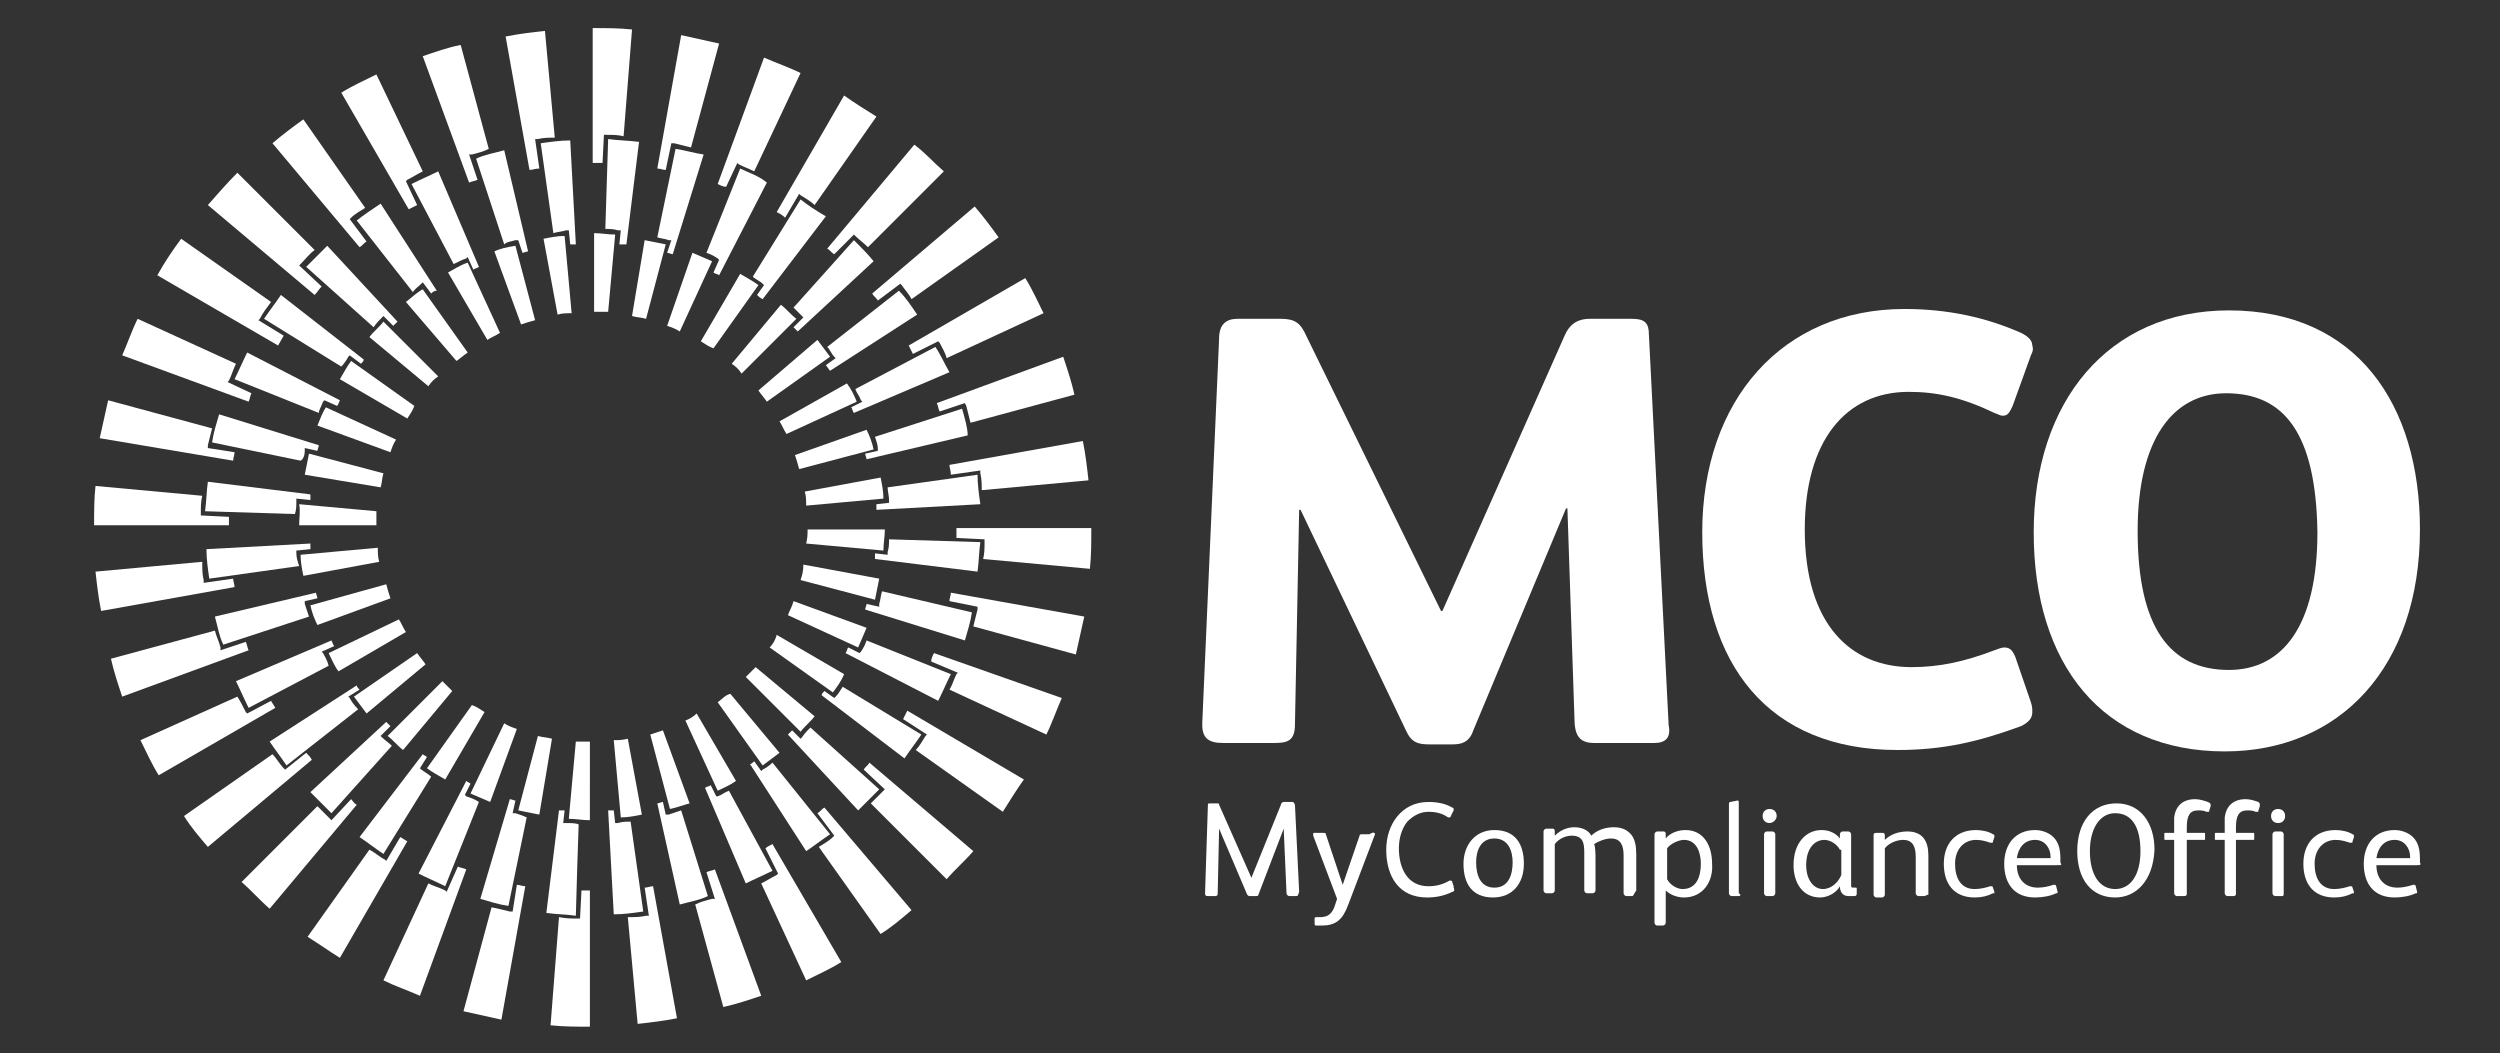 <?xml version="1.0" encoding="utf-8"?>
<!-- Generator: Adobe Illustrator 19.0.0, SVG Export Plug-In . SVG Version: 6.00 Build 0)  -->
<svg version="1.1" id="Layer_1" xmlns="http://www.w3.org/2000/svg" xmlns:xlink="http://www.w3.org/1999/xlink" x="0px" y="0px"
	 viewBox="0 0 178 75" style="enable-background:new 0 0 178 75;" xml:space="preserve">
<rect x="0" y="0" width="178" height="75" fill="#333333" stroke="none"/>
<style type="text/css">
	.st0{fill:#FFFFFF;}
</style>
<g id="XMLID_140_">
	<g id="XMLID_194_">
		<g id="XMLID_303_">
			<path id="XMLID_138_" class="st0" d="M18.4,22.8l0.1-0.1c0.2-0.4,0.5-0.8,0.8-1.2L12.9,17c-0.6,0.8-1.2,1.7-1.7,2.6l8.6,5
				c0.1-0.2,0.3-0.5,0.4-0.7L18.4,22.8z"/>
		</g>
		<g id="XMLID_301_">
			<path id="XMLID_137_" class="st0" d="M21.3,18.9l0.1-0.1c0.3-0.3,0.6-0.7,1-1l-5.5-5.5c-0.7,0.7-1.4,1.5-2.1,2.3l7.6,6.4
				c0.2-0.2,0.3-0.4,0.5-0.6L21.3,18.9z"/>
		</g>
		<path id="XMLID_136_" class="st0" d="M42,68.5l0-5.1c-0.2,0-0.4,0-0.6,0l-0.1,2l-0.2,0c-0.4,0-0.8,0-1.3-0.1L39.2,73
			c0.9,0.1,1.9,0.1,2.8,0.1L42,68.5z"/>
		<path id="XMLID_135_" class="st0" d="M46.5,63.1c-0.2,0-0.4,0.1-0.6,0.1l0.3,2l-0.2,0c-0.4,0.1-0.8,0.1-1.3,0.1l0.7,7.6
			c0.9-0.1,1.8-0.2,2.8-0.4L46.5,63.1z"/>
		<path id="XMLID_134_" class="st0" d="M36.5,64.9l-0.2,0c-0.4-0.1-0.8-0.2-1.3-0.3l-2,7.4c0.9,0.2,1.8,0.4,2.7,0.6l1.7-9.5
			c-0.2,0-0.4-0.1-0.6-0.1L36.5,64.9z"/>
		<path id="XMLID_133_" class="st0" d="M50.9,61.9c-0.2,0.1-0.4,0.1-0.6,0.2l0.6,1.9l-0.2,0c-0.4,0.1-0.8,0.2-1.2,0.4l2,7.3
			c0.9-0.2,1.8-0.5,2.7-0.8L50.9,61.9z"/>
		<path id="XMLID_132_" class="st0" d="M31.8,63.5l-0.1-0.1c-0.4-0.2-0.8-0.3-1.2-0.5l-3.2,6.9c0.8,0.4,1.7,0.7,2.6,1.1l3.3-9
			c-0.2-0.1-0.4-0.1-0.6-0.2L31.8,63.5z"/>
		<path id="XMLID_131_" class="st0" d="M55,60.1c-0.2,0.1-0.4,0.2-0.5,0.3l0.9,1.8l-0.1,0.1c-0.4,0.2-0.7,0.4-1.1,0.6l3.2,6.9
			c0.8-0.4,1.7-0.8,2.5-1.3L55,60.1z"/>
		<path id="XMLID_130_" class="st0" d="M27.5,61.3l-0.1-0.1c-0.4-0.2-0.7-0.5-1.1-0.7l-4.4,6.2c0.8,0.5,1.5,1,2.3,1.5l4.8-8.3
			c-0.2-0.1-0.3-0.2-0.5-0.3L27.5,61.3z"/>
		<path id="XMLID_129_" class="st0" d="M58.7,57.5c-0.2,0.1-0.3,0.3-0.5,0.4l1.2,1.6l-0.1,0.1c-0.3,0.3-0.7,0.5-1,0.7l4.4,6.2
			c0.8-0.5,1.5-1.1,2.2-1.7L58.7,57.5z"/>
		<path id="XMLID_128_" class="st0" d="M23.6,58.4l-0.1-0.1c-0.3-0.3-0.6-0.6-0.9-0.9l-5.4,5.4c0.7,0.6,1.3,1.3,2,1.9l6.2-7.4
			c-0.2-0.1-0.3-0.3-0.4-0.4L23.6,58.4z"/>
		<path id="XMLID_127_" class="st0" d="M61.9,54.3c-0.1,0.2-0.3,0.3-0.4,0.5l1.5,1.4l-0.1,0.1c-0.3,0.3-0.6,0.6-0.9,0.9l5.4,5.4
			c0.6-0.7,1.3-1.3,1.9-2L61.9,54.3z"/>
		<path id="XMLID_126_" class="st0" d="M20.3,54.8l-0.1-0.1c-0.3-0.3-0.5-0.7-0.8-1l-6.3,4.4c0.5,0.8,1.1,1.5,1.7,2.2l7.4-6.2
			c-0.1-0.2-0.2-0.3-0.4-0.5L20.3,54.8z"/>
		<path id="XMLID_125_" class="st0" d="M64.6,50.6c-0.1,0.2-0.2,0.4-0.3,0.6l1.7,1.1l-0.1,0.1c-0.2,0.3-0.4,0.7-0.7,1l6.2,4.4
			c0.5-0.8,1-1.6,1.5-2.3L64.6,50.6z"/>
		<path id="XMLID_124_" class="st0" d="M17.6,50.8l-0.1-0.1c-0.2-0.4-0.4-0.8-0.6-1.1L10,52.7c0.4,0.8,0.8,1.7,1.3,2.5l8.3-4.8
			c-0.1-0.2-0.2-0.3-0.3-0.5L17.6,50.8z"/>
		<path id="XMLID_123_" class="st0" d="M66.5,46.5c-0.1,0.2-0.2,0.4-0.2,0.6l1.9,0.8L68.1,48c-0.2,0.4-0.3,0.8-0.5,1.1l6.9,3.2
			c0.4-0.8,0.7-1.7,1.1-2.6L66.5,46.5z"/>
		<path id="XMLID_122_" class="st0" d="M15.7,46.3l0-0.2c-0.1-0.4-0.3-0.8-0.4-1.2l-7.4,2c0.2,0.9,0.5,1.8,0.8,2.7l9-3.3
			c-0.1-0.2-0.1-0.4-0.2-0.6L15.7,46.3z"/>
		<path id="XMLID_121_" class="st0" d="M67.7,42.2c0,0.2-0.1,0.4-0.1,0.6l2,0.4l0,0.2c-0.1,0.4-0.2,0.8-0.3,1.2l7.3,2
			c0.2-0.9,0.4-1.8,0.6-2.7L67.7,42.2z"/>
		<path id="XMLID_120_" class="st0" d="M14.5,41.5l0-0.2c-0.1-0.4-0.1-0.8-0.1-1.3l-7.6,0.7c0.1,0.9,0.2,1.8,0.4,2.8l9.5-1.7
			c0-0.2-0.1-0.4-0.1-0.6L14.5,41.5z"/>
		<path id="XMLID_119_" class="st0" d="M68.1,37.6c0,0.2,0,0.4,0,0.7l2,0.1l0,0.2c0,0.4,0,0.8-0.1,1.2l7.6,0.7
			c0.1-0.9,0.1-1.9,0.1-2.9L68.1,37.6z"/>
		<path id="XMLID_118_" class="st0" d="M14.3,36.7l0-0.2c0-0.4,0-0.8,0.1-1.2l-7.6-0.7c-0.1,0.9-0.1,1.8-0.1,2.8h9.6
			c0-0.2,0-0.4,0-0.6L14.3,36.7z"/>
		<path id="XMLID_117_" class="st0" d="M69.8,33.5l0,0.2c0.1,0.4,0.1,0.8,0.1,1.2l7.6-0.7c-0.1-0.9-0.2-1.8-0.4-2.8l-9.5,1.7
			c0,0.2,0.1,0.4,0.1,0.7L69.8,33.5z"/>
		<path id="XMLID_116_" class="st0" d="M14.8,31.9l0-0.2c0.1-0.4,0.2-0.8,0.3-1.2l-7.4-2c-0.2,0.9-0.4,1.8-0.6,2.7l9.5,1.6
			c0-0.2,0.1-0.4,0.1-0.6L14.8,31.9z"/>
		<path id="XMLID_115_" class="st0" d="M68.7,28.7l0.1,0.2c0.1,0.4,0.2,0.8,0.3,1.2l7.4-2c-0.2-0.9-0.5-1.8-0.8-2.7l-9,3.3
			c0.1,0.2,0.1,0.4,0.2,0.6L68.7,28.7z"/>
		<path id="XMLID_114_" class="st0" d="M16.2,27.2l0.1-0.1c0.2-0.4,0.3-0.8,0.5-1.2l-7-3.2c-0.4,0.8-0.7,1.7-1.1,2.6l9,3.3
			c0.1-0.2,0.1-0.4,0.2-0.6L16.2,27.2z"/>
		<path id="XMLID_113_" class="st0" d="M66.8,24.3l0.1,0.1c0.2,0.4,0.4,0.7,0.5,1.1l6.9-3.2c-0.4-0.8-0.8-1.7-1.3-2.5l-8.3,4.8
			c0.1,0.2,0.2,0.4,0.3,0.6L66.8,24.3z"/>
		<path id="XMLID_112_" class="st0" d="M64.1,20.2l0.1,0.1c0.2,0.3,0.5,0.6,0.7,1l6.2-4.4c-0.5-0.7-1.1-1.5-1.7-2.2l-7.3,6.2
			c0.1,0.2,0.3,0.3,0.4,0.5L64.1,20.2z"/>
		<path id="XMLID_111_" class="st0" d="M60.8,16.7l0.1,0.1c0.3,0.3,0.6,0.5,0.9,0.8l5.4-5.4c-0.7-0.6-1.3-1.3-2.1-1.9l-6.2,7.4
			c0.2,0.1,0.3,0.3,0.5,0.4L60.8,16.7z"/>
		<path id="XMLID_110_" class="st0" d="M24.9,15.6l0.1-0.1c0.3-0.3,0.7-0.5,1-0.7l-4.4-6.3c-0.7,0.5-1.5,1.1-2.2,1.7l6.2,7.4
			c0.2-0.1,0.3-0.3,0.5-0.4L24.9,15.6z"/>
		<path id="XMLID_109_" class="st0" d="M56.9,13.8l0.1,0.1c0.3,0.2,0.7,0.4,1,0.7l4.4-6.3c-0.8-0.5-1.6-1-2.3-1.5l-4.8,8.3
			c0.2,0.1,0.4,0.2,0.6,0.4L56.9,13.8z"/>
		<path id="XMLID_108_" class="st0" d="M28.9,12.9l0.1-0.1c0.4-0.2,0.7-0.4,1.1-0.6l-3.3-6.9c-0.8,0.4-1.7,0.8-2.5,1.3l4.8,8.3
			c0.2-0.1,0.4-0.2,0.6-0.3L28.9,12.9z"/>
		<path id="XMLID_107_" class="st0" d="M52.5,11.6l0.1,0.1c0.4,0.2,0.7,0.3,1.1,0.5L57,5.2c-0.8-0.4-1.7-0.7-2.6-1.1l-3.3,9
			c0.2,0.1,0.4,0.2,0.6,0.2L52.5,11.6z"/>
		<path id="XMLID_106_" class="st0" d="M33.4,11l0.2,0c0.4-0.1,0.8-0.2,1.2-0.4l-2-7.4C31.8,3.4,31,3.7,30.1,4l3.3,9
			c0.2-0.1,0.4-0.1,0.6-0.2L33.4,11z"/>
		<path id="XMLID_105_" class="st0" d="M47.8,10.2l0.2,0c0.4,0.1,0.8,0.2,1.2,0.3l2-7.4c-0.9-0.2-1.8-0.4-2.7-0.6L46.8,12
			c0.2,0,0.4,0.1,0.6,0.1L47.8,10.2z"/>
		<path id="XMLID_104_" class="st0" d="M38.1,9.9l0.2,0c0.4-0.1,0.8-0.1,1.2-0.1l-0.7-7.6c-0.9,0.1-1.8,0.2-2.8,0.4l1.7,9.5
			c0.2,0,0.4-0.1,0.7-0.1L38.1,9.9z"/>
		<path id="XMLID_103_" class="st0" d="M43,9.6l0.2,0c0.4,0,0.8,0,1.2,0.1L45,2.1c-0.9-0.1-1.8-0.1-2.8-0.1v9.6c0.2,0,0.5,0,0.7,0
			L43,9.6z"/>
		<path id="XMLID_102_" class="st0" d="M40.3,58.6l-0.2,0l0.1-0.9c-0.1,0-0.3,0-0.4,0L38.9,65c0.7,0.1,1.4,0.1,2.1,0.2l0.1-3.5
			l0.1-3C41,58.6,40.6,58.6,40.3,58.6z"/>
		<path id="XMLID_101_" class="st0" d="M44,58.6l-0.2,0l-0.1-0.9c-0.1,0-0.3,0-0.4,0l0.4,7.4c0.7,0,1.4-0.1,2.1-0.2l-0.9-6.4
			C44.6,58.5,44.3,58.5,44,58.6z"/>
		<path id="XMLID_100_" class="st0" d="M36.7,57.9l-0.2,0l0.2-0.9c-0.1,0-0.3-0.1-0.4-0.1L34.2,64c0.7,0.2,1.3,0.4,2,0.5l1.3-6.3
			C37.3,58.1,37,58,36.7,57.9z"/>
		<path id="XMLID_99_" class="st0" d="M48.5,57.7c-0.3,0.1-0.6,0.2-0.9,0.3l-0.2,0l-0.2-0.9c-0.1,0-0.3,0.1-0.4,0.1l1.6,7.2
			c0.7-0.2,1.4-0.3,2-0.6L48.5,57.7z"/>
		<path id="XMLID_98_" class="st0" d="M33.2,56.7l-0.1-0.1l0.4-0.8c-0.1-0.1-0.2-0.1-0.3-0.2l-3.4,6.6c0.6,0.3,1.3,0.6,1.9,0.9
			l2.4-6C33.8,56.9,33.5,56.8,33.2,56.7z"/>
		<path id="XMLID_97_" class="st0" d="M51.9,56.3c-0.3,0.1-0.5,0.3-0.8,0.4L51,56.7l-0.4-0.8c-0.1,0.1-0.3,0.1-0.4,0.2l2.9,6.8
			c0.6-0.3,1.3-0.6,1.9-0.9L51.9,56.3z"/>
		<path id="XMLID_96_" class="st0" d="M30,54.8l-0.1-0.1l0.5-0.8c-0.1-0.1-0.2-0.1-0.3-0.2l-4.5,5.9c0.6,0.4,1.1,0.8,1.7,1.2
			l3.4-5.5C30.6,55.2,30.3,55,30,54.8z"/>
		<path id="XMLID_95_" class="st0" d="M55,54.3c-0.2,0.2-0.5,0.4-0.7,0.5l-0.1,0.1l-0.5-0.7c-0.1,0.1-0.2,0.2-0.3,0.2l4,6.2
			c0.6-0.4,1.1-0.8,1.7-1.2L55,54.3z"/>
		<path id="XMLID_94_" class="st0" d="M27.2,52.5l-0.1-0.1l0.7-0.7c-0.1-0.1-0.2-0.2-0.3-0.3l-5.4,5c0.5,0.5,1,1,1.5,1.5l4.3-4.8
			C27.7,52.9,27.4,52.7,27.2,52.5z"/>
		<path id="XMLID_93_" class="st0" d="M57.7,51.8c-0.2,0.2-0.4,0.4-0.6,0.7L57,52.6l-0.6-0.6c-0.1,0.1-0.2,0.2-0.3,0.3l5,5.4
			c0.5-0.5,1-1,1.5-1.5L57.7,51.8z"/>
		<path id="XMLID_92_" class="st0" d="M24.9,49.7l-0.1-0.1l0.8-0.5c-0.1-0.1-0.2-0.2-0.2-0.3l-6.2,4c0.4,0.6,0.8,1.1,1.2,1.7l5.1-4
			C25.2,50.2,25,49.9,24.9,49.7z"/>
		<path id="XMLID_91_" class="st0" d="M60,48.9c-0.2,0.3-0.3,0.5-0.5,0.7l-0.1,0.1l-0.7-0.5c-0.1,0.1-0.2,0.2-0.2,0.3l5.9,4.5
			c0.4-0.6,0.8-1.1,1.2-1.7L60,48.9z"/>
		<path id="XMLID_90_" class="st0" d="M23,46.5l-0.1-0.1l0.9-0.4c-0.1-0.1-0.1-0.2-0.2-0.4l-6.8,2.9c0.3,0.6,0.6,1.3,0.9,1.9l5.7-3
			c0,0,0,0,0,0C23.3,47,23.1,46.7,23,46.5z"/>
		<path id="XMLID_89_" class="st0" d="M61.7,45.6c-0.1,0.3-0.2,0.5-0.4,0.8l-0.1,0.1l-0.8-0.4c-0.1,0.1-0.1,0.3-0.2,0.4l6.6,3.4
			c0.3-0.6,0.6-1.3,0.9-1.9L61.7,45.6z"/>
		<path id="XMLID_88_" class="st0" d="M21.7,43l0-0.2l0.9-0.2c0-0.1-0.1-0.3-0.1-0.4l-7.2,1.7c0.2,0.7,0.3,1.4,0.6,2l6.1-2
			C21.9,43.6,21.8,43.3,21.7,43z"/>
		<path id="XMLID_87_" class="st0" d="M62.8,42.1c-0.1,0.3-0.1,0.6-0.2,0.9l0,0.2l-0.9-0.2c0,0.1-0.1,0.3-0.1,0.4l7.1,2.2
			c0.2-0.7,0.4-1.3,0.5-2L62.8,42.1z"/>
		<path id="XMLID_86_" class="st0" d="M21.1,39.4l0-0.2l1-0.1c0-0.1,0-0.3,0-0.4l-7.4,0.4c0,0.7,0.1,1.4,0.2,2.1l6.4-0.9
			C21.2,40,21.1,39.7,21.1,39.4z"/>
		<path id="XMLID_85_" class="st0" d="M63.3,38.4c0,0.3,0,0.6-0.1,0.9l0,0.2l-0.9-0.1c0,0.2,0,0.3,0,0.4l7.3,0.9
			c0.1-0.7,0.1-1.4,0.2-2.1L63.3,38.4z"/>
		<path id="XMLID_84_" class="st0" d="M21.1,35.7l0-0.2l1,0.1c0-0.1,0-0.3,0-0.4l-7.3-0.9c-0.1,0.7-0.1,1.4-0.2,2.1l6.4,0.2
			C21.1,36.3,21.1,36,21.1,35.7z"/>
		<path id="XMLID_83_" class="st0" d="M69.6,33.8l-6.4,0.9c0,0.3,0.1,0.6,0.1,0.9l0,0.2l-0.9,0.1c0,0.1,0,0.3,0,0.4l7.4-0.4
			C69.7,35.2,69.6,34.5,69.6,33.8z"/>
		<path id="XMLID_82_" class="st0" d="M21.7,32.1l0-0.2l0.9,0.2c0-0.1,0.1-0.3,0.1-0.4l-7.1-2.2c-0.2,0.7-0.4,1.3-0.5,2l6.3,1.3
			C21.6,32.7,21.7,32.4,21.7,32.1z"/>
		<path id="XMLID_81_" class="st0" d="M68.5,29.1l-6.2,2c0.1,0.3,0.2,0.6,0.2,0.8l0,0.2l-0.9,0.2c0,0.1,0.1,0.3,0.1,0.4l7.2-1.7
			C68.9,30.5,68.7,29.8,68.5,29.1z"/>
		<path id="XMLID_80_" class="st0" d="M23,28.6l0.1-0.1l0.9,0.4c0.1-0.1,0.1-0.2,0.2-0.4l-6.6-3.4c-0.3,0.6-0.6,1.3-0.9,1.9l6,2.4
			C22.7,29.2,22.9,28.9,23,28.6z"/>
		<path id="XMLID_79_" class="st0" d="M66.6,24.7l-5.7,3c0.1,0.3,0.3,0.5,0.4,0.8l0.1,0.1l-0.8,0.4c0.1,0.1,0.1,0.3,0.2,0.4l6.8-2.9
			C67.3,26,67,25.3,66.6,24.7z"/>
		<path id="XMLID_78_" class="st0" d="M24.8,25.4l0.1-0.1l0.8,0.6c0.1-0.1,0.2-0.2,0.2-0.3L20,21c-0.4,0.6-0.8,1.1-1.2,1.7l5.5,3.4
			C24.5,25.9,24.7,25.6,24.8,25.4z"/>
		<path id="XMLID_77_" class="st0" d="M64,20.7l-5.1,4c0.2,0.2,0.3,0.5,0.5,0.7l0.1,0.1L58.8,26c0.1,0.1,0.2,0.3,0.3,0.4l6.2-4
			C64.9,21.8,64.5,21.2,64,20.7z"/>
		<path id="XMLID_76_" class="st0" d="M27.2,22.6l0.1-0.1l0.7,0.7c0.1-0.1,0.2-0.2,0.3-0.3l-5-5.4c-0.5,0.5-1,1-1.5,1.5l4.8,4.3
			C26.8,23,27,22.8,27.2,22.6z"/>
		<path id="XMLID_75_" class="st0" d="M60.8,17.1l-4.3,4.8c0.2,0.2,0.4,0.4,0.6,0.6l0.1,0.1l-0.7,0.7c0.1,0.1,0.2,0.2,0.3,0.3l5.4-5
			C61.8,18.1,61.3,17.6,60.8,17.1z"/>
		<path id="XMLID_74_" class="st0" d="M30,20.2l0.1-0.1l0.6,0.8c0.1-0.1,0.2-0.2,0.4-0.2l-4-6.2c-0.6,0.4-1.2,0.8-1.7,1.2l4,5.1
			C29.5,20.6,29.8,20.4,30,20.2z"/>
		<path id="XMLID_73_" class="st0" d="M57,14.2l-3.4,5.5c0.2,0.2,0.5,0.3,0.7,0.5l0.1,0.1L53.9,21c0.1,0.1,0.2,0.2,0.4,0.3l4.5-5.9
			C58.1,15,57.5,14.6,57,14.2z"/>
		<path id="XMLID_72_" class="st0" d="M56.6,32.4c0.1,0.3,0.2,0.6,0.3,1l5.3-1.4c-0.1-0.5-0.3-1-0.5-1.4L56.6,32.4z"/>
		<path id="XMLID_71_" class="st0" d="M55.5,30c0.2,0.3,0.3,0.6,0.5,0.9l5-2.3c-0.2-0.5-0.4-0.9-0.7-1.3L55.5,30z"/>
		<path id="XMLID_70_" class="st0" d="M54,27.8c0.2,0.3,0.4,0.5,0.6,0.8l4.5-3.2c-0.3-0.4-0.6-0.8-0.9-1.2L54,27.8z"/>
		<path id="XMLID_69_" class="st0" d="M33.2,18.4l0.1-0.1l0.4,0.9c0.1-0.1,0.3-0.1,0.4-0.2l-2.9-6.8c-0.6,0.3-1.3,0.6-1.9,0.9l3,5.7
			C32.7,18.6,32.9,18.5,33.2,18.4z"/>
		<path id="XMLID_68_" class="st0" d="M52.7,12l-2.4,6c0.3,0.1,0.5,0.2,0.8,0.4l0.1,0.1l-0.4,0.9c0.1,0.1,0.3,0.1,0.4,0.2l3.4-6.6
			C54,12.5,53.3,12.3,52.7,12z"/>
		<path id="XMLID_67_" class="st0" d="M36.7,17.1l0.2,0l0.3,0.9c0.1,0,0.3-0.1,0.4-0.1l-1.7-7.2c-0.7,0.2-1.4,0.3-2,0.6l2,6.1
			C36.1,17.2,36.4,17.2,36.7,17.1z"/>
		<path id="XMLID_66_" class="st0" d="M48.1,10.6l-1.3,6.3c0.3,0.1,0.6,0.1,0.8,0.2l0.2,0L47.5,18c0.1,0,0.3,0.1,0.4,0.1l2.2-7.1
			C49.4,10.9,48.8,10.7,48.1,10.6z"/>
		<path id="XMLID_65_" class="st0" d="M40.3,16.4l0.2,0l0.1,1c0.1,0,0.3,0,0.4,0L40.6,10c-0.7,0-1.4,0.1-2.1,0.2l0.9,6.4
			C39.7,16.5,40,16.5,40.3,16.4z"/>
		<path id="XMLID_64_" class="st0" d="M43.3,9.9l-0.2,6.4c0.3,0,0.6,0,0.9,0.1l0.2,0l-0.1,1c0.2,0,0.3,0,0.5,0l0.9-7.3
			C44.7,10,44,10,43.3,9.9z"/>
		<path id="XMLID_63_" class="st0" d="M51.1,50l3.2,4.5c0.4-0.3,0.8-0.6,1.2-0.9l-3.5-4.2C51.6,49.5,51.4,49.8,51.1,50z"/>
		<path id="XMLID_62_" class="st0" d="M53.1,48.2l3.9,3.9c0.3-0.4,0.7-0.7,1-1.1l-4.2-3.5C53.6,47.7,53.3,48,53.1,48.2z"/>
		<path id="XMLID_61_" class="st0" d="M54.8,46.1l4.5,3.2c0.3-0.4,0.6-0.8,0.8-1.3l-4.8-2.8C55.2,45.6,55,45.9,54.8,46.1z"/>
		<path id="XMLID_60_" class="st0" d="M56.1,43.8l5,2.3c0.2-0.5,0.4-0.9,0.6-1.4l-5.2-1.9C56.4,43.2,56.2,43.5,56.1,43.8z"/>
		<path id="XMLID_59_" class="st0" d="M57,41.3l5.3,1.4c0.1-0.5,0.2-1,0.3-1.5l-5.4-1C57.2,40.7,57.1,41,57,41.3z"/>
		<path id="XMLID_58_" class="st0" d="M57.4,38.7l5.5,0.5c0-0.5,0.1-1,0.1-1.5l-5.5,0C57.5,38,57.5,38.3,57.4,38.7z"/>
		<path id="XMLID_57_" class="st0" d="M57.3,35c0.1,0.3,0.1,0.7,0.1,1l5.5-0.5c0-0.5-0.1-1-0.2-1.5L57.3,35z"/>
		<path id="XMLID_56_" class="st0" d="M48.8,51.3l2.3,5c0.4-0.2,0.9-0.4,1.3-0.7l-2.8-4.8C49.4,51,49.1,51.2,48.8,51.3"/>
		<path id="XMLID_55_" class="st0" d="M46.3,52.3l1.4,5.3c0.5-0.1,1-0.3,1.4-0.4l-1.9-5.2C46.9,52.1,46.6,52.2,46.3,52.3z"/>
		<path id="XMLID_54_" class="st0" d="M42,55.7v-2.9c-0.3,0-0.7,0-1,0l-0.5,5.5c0.5,0,1,0.1,1.5,0.1L42,55.7"/>
		<path id="XMLID_53_" class="st0" d="M43.7,52.7l0.5,5.5c0.5,0,1-0.1,1.5-0.2l-1-5.4C44.3,52.7,44,52.7,43.7,52.7z"/>
		<path id="XMLID_52_" class="st0" d="M33.5,56.5c0.5,0.2,0.9,0.4,1.4,0.6l1.9-5.2c-0.3-0.1-0.6-0.2-0.9-0.4L33.5,56.5z"/>
		<path id="XMLID_51_" class="st0" d="M30.4,54.7c0.4,0.3,0.8,0.5,1.3,0.8l2.8-4.8c-0.3-0.2-0.6-0.4-0.9-0.5L30.4,54.7z"/>
		<path id="XMLID_50_" class="st0" d="M36.9,57.7c0.5,0.1,1,0.2,1.5,0.3l0.9-5.4c-0.3-0.1-0.7-0.1-1-0.2L36.9,57.7z"/>
		<path id="XMLID_49_" class="st0" d="M31.5,48.5l-3.9,3.9c0.4,0.3,0.7,0.7,1.1,1l3.5-4.2C31.9,48.9,31.7,48.7,31.5,48.5"/>
		<path id="XMLID_48_" class="st0" d="M25.2,49.6c0.3,0.4,0.6,0.8,0.9,1.2l4.2-3.5c-0.2-0.3-0.4-0.5-0.6-0.8L25.2,49.6z"/>
		<path id="XMLID_47_" class="st0" d="M23.4,46.5c0.2,0.4,0.4,0.9,0.7,1.3l4.8-2.8c-0.2-0.3-0.3-0.6-0.5-0.9L23.4,46.5z"/>
		<path id="XMLID_46_" class="st0" d="M22.1,43.1c0.1,0.5,0.3,1,0.5,1.4l5.2-1.9c-0.1-0.3-0.2-0.6-0.3-1L22.1,43.1z"/>
		<path id="XMLID_45_" class="st0" d="M21.4,39.5c0,0.5,0.1,1,0.2,1.5l5.4-1c-0.1-0.3-0.1-0.7-0.1-1L21.4,39.5z"/>
		<path id="XMLID_44_" class="st0" d="M21.7,33.8l5.4,0.9c0.1-0.3,0.1-0.7,0.2-1L22,32.3C21.9,32.8,21.8,33.3,21.7,33.8z"/>
		<path id="XMLID_43_" class="st0" d="M24.2,27l4.8,2.8c0.2-0.3,0.4-0.6,0.5-0.9L25,25.7C24.7,26.1,24.5,26.5,24.2,27z"/>
		<path id="XMLID_42_" class="st0" d="M21.3,37.4h5.5c0-0.3,0-0.7,0-1l-5.5-0.5C21.4,36.4,21.3,36.9,21.3,37.4z"/>
		<path id="XMLID_41_" class="st0" d="M22.6,30.3l5.2,1.9c0.1-0.3,0.2-0.6,0.4-0.9l-5-2.3C23,29.3,22.8,29.8,22.6,30.3z"/>
		<path id="XMLID_40_" class="st0" d="M26.3,24l4.2,3.5c0.2-0.3,0.4-0.5,0.7-0.7l-3.9-3.9C27,23.3,26.6,23.6,26.3,24z"/>
		<path id="XMLID_39_" class="st0" d="M28.9,21.5l3.6,4.2c0.3-0.2,0.5-0.4,0.8-0.6l-3.2-4.5C29.7,20.8,29.3,21.2,28.9,21.5z"/>
		<path id="XMLID_38_" class="st0" d="M52.1,25.9c0.3,0.2,0.5,0.4,0.7,0.7l3.9-3.9c-0.4-0.3-0.7-0.7-1.1-1L52.1,25.9z"/>
		<path id="XMLID_37_" class="st0" d="M49.9,24.3c0.3,0.2,0.6,0.4,0.9,0.5l3.2-4.5c-0.4-0.3-0.8-0.5-1.3-0.8L49.9,24.3z"/>
		<path id="XMLID_36_" class="st0" d="M47.5,23.2c0.3,0.1,0.6,0.2,0.9,0.4l2.3-5c-0.5-0.2-0.9-0.4-1.4-0.6L47.5,23.2z"/>
		<path id="XMLID_35_" class="st0" d="M45,22.5c0.3,0.1,0.7,0.1,1,0.2l1.4-5.3c-0.5-0.1-1-0.2-1.5-0.3L45,22.5z"/>
		<path id="XMLID_34_" class="st0" d="M38.7,17l1,5.4c0.3-0.1,0.7-0.1,1-0.1l-0.5-5.5C39.7,16.8,39.2,16.9,38.7,17z"/>
		<path id="XMLID_33_" class="st0" d="M42.3,22.2c0.3,0,0.7,0,1,0l0.5-5.5c-0.5,0-1-0.1-1.5-0.1V22.2z"/>
		<path id="XMLID_32_" class="st0" d="M31.9,19.4l2.8,4.8c0.3-0.2,0.6-0.3,0.9-0.5l-2.3-5C32.7,18.9,32.3,19.2,31.9,19.4z"/>
		<path id="XMLID_31_" class="st0" d="M35.2,17.9l1.9,5.2c0.3-0.1,0.6-0.2,1-0.3l-1.4-5.3C36.1,17.6,35.6,17.7,35.2,17.9z"/>
	</g>
	<g id="XMLID_186_">
		<path id="XMLID_192_" class="st0" d="M117.8,52.9h-4.3c-1.1,0-1.4-0.6-1.4-1.8l-0.5-14.9h-0.1L104.9,52c-0.3,0.9-0.9,1-1.5,1h-1.6
			c-0.8,0-1.3-0.1-1.7-1l-7.5-15.7h-0.1l-0.3,15.3c0,1.2-0.6,1.3-1.5,1.3h-3.6c-1,0-1.5-0.3-1.5-1.3c0,0,0-0.1,0-0.1l1.2-27.4
			c0-1,0.5-1.4,1.3-1.4h3.1c1,0,1.4,0.3,1.8,1.2l9.6,19.6h0.1l8.7-19.6c0.3-0.7,0.8-1.2,1.8-1.2h3c0.9,0,1.2,0.3,1.2,1.1l1.4,27.7
			c0,0,0,0.1,0,0.1C119,52.5,118.6,52.9,117.8,52.9z"/>
		<path id="XMLID_190_" class="st0" d="M144.6,25.3l-1.3,3.6c-0.2,0.4-0.3,0.7-0.7,0.7c-0.2,0-0.3-0.1-0.6-0.2
			c-2.3-1.1-4.1-1.5-6.1-1.5c-4.5,0-7.4,3.5-7.4,9.8c0,6.8,3.3,9.8,7.6,9.8c2,0,3.8-0.4,5.9-1.2c0.3-0.1,0.5-0.2,0.7-0.2
			c0.4,0,0.6,0.2,0.8,0.7l1.1,3.2c0.1,0.3,0.1,0.5,0.1,0.7c0,0.4-0.2,0.7-0.8,1c-3,1.1-5.5,1.7-8.8,1.7c-9.2,0-13.9-6.1-13.9-15.5
			c0-9.4,5.7-15.9,14.4-15.9c3.1,0,5.8,0.6,8.3,1.7c0.6,0.3,0.8,0.6,0.8,0.9C144.8,24.9,144.7,25.1,144.6,25.3z"/>
		<path id="XMLID_187_" class="st0" d="M158.4,53.5c-8.7,0-13.6-6.2-13.6-15.6c0-9.3,5.3-15.8,13.9-15.8c9.1,0,13.6,6.7,13.6,15.6
			C172.3,47.5,166.6,53.5,158.4,53.5z M158.5,28c-3.8,0-6.3,3.3-6.3,9.8c0,6.9,2.3,9.9,6.5,9.9c3.8,0,6.3-3.1,6.3-9.8
			C164.9,30.8,162.6,28,158.5,28z"/>
	</g>
	<g id="XMLID_141_">
		<path id="XMLID_184_" class="st0" d="M92.3,63.8h-0.5c-0.1,0-0.2-0.1-0.2-0.2L91.4,59h0l-1.8,4.7c0,0.1-0.1,0.1-0.2,0.1H89
			c-0.1,0-0.1,0-0.2-0.1l-2-4.7h0l-0.1,4.6c0,0.1,0,0.2-0.2,0.2h-0.5c-0.1,0-0.2,0-0.2-0.2v0l0.2-6.2c0-0.2,0-0.2,0.2-0.2h0.4
			c0.2,0,0.2,0,0.2,0.1l2.3,5.2h0l2.1-5.2c0-0.1,0.1-0.2,0.2-0.2H92c0.1,0,0.1,0,0.2,0.2l0.3,6.2v0c0,0,0,0,0,0
			C92.4,63.8,92.4,63.8,92.3,63.8z"/>
		<path id="XMLID_182_" class="st0" d="M97.9,59.4l-1.9,5c-0.4,1.1-0.9,1.5-1.9,1.5c-0.1,0-0.3,0-0.4,0c-0.1,0-0.1-0.1-0.1-0.1
			c0,0,0,0,0,0l0-0.4c0-0.1,0.1-0.1,0.1-0.1c0,0,0,0,0,0c0.1,0,0.2,0,0.3,0c0.5,0,0.8-0.2,1-0.7l0.2-0.6l-1.7-4.5c0,0,0,0,0-0.1
			c0-0.1,0-0.1,0.1-0.1h0.6c0.1,0,0.2,0,0.2,0.1l1.2,3.6l1.2-3.5c0-0.1,0.1-0.1,0.2-0.1h0.5C97.8,59.2,97.9,59.3,97.9,59.4
			C97.9,59.3,97.9,59.4,97.9,59.4z"/>
		<path id="XMLID_180_" class="st0" d="M103.4,63.5c-0.6,0.3-1.2,0.4-1.8,0.4c-2,0-2.9-1.5-2.9-3.4c0-1.8,1.1-3.4,3-3.4
			c0.6,0,1.2,0.1,1.7,0.4c0.1,0,0.1,0.1,0.1,0.1c0,0,0,0.1,0,0.1l-0.2,0.4c0,0.1-0.1,0.1-0.1,0.1c0,0-0.1,0-0.1,0
			c-0.4-0.3-0.9-0.4-1.4-0.4c-0.6,0-1.1,0.3-1.5,0.7c-0.4,0.5-0.6,1.2-0.6,1.9c0,1.4,0.6,2.7,2.1,2.7c0.5,0,1-0.1,1.5-0.4
			c0,0,0.1,0,0.1,0c0,0,0.1,0,0.1,0.1l0.1,0.3c0,0,0,0.1,0,0.1C103.6,63.4,103.5,63.5,103.4,63.5z"/>
		<path id="XMLID_177_" class="st0" d="M106.3,63.9c-1.5,0-2.1-1-2.1-2.4c0-1.3,0.8-2.4,2.2-2.4c1.5,0,2.1,1,2.1,2.4
			C108.5,62.9,107.7,63.9,106.3,63.9z M106.4,59.7c-1,0-1.3,0.9-1.3,1.7c0,0.9,0.3,1.8,1.3,1.8c1,0,1.3-0.9,1.3-1.8
			C107.7,60.6,107.4,59.7,106.4,59.7z"/>
		<path id="XMLID_175_" class="st0" d="M116.2,63.8h-0.4c-0.1,0-0.2-0.1-0.2-0.2v-2.7c0-0.7-0.2-1.2-0.9-1.2c-0.4,0-0.9,0.2-1.2,0.4
			c0.1,0.2,0.1,0.8,0.1,1v2.3c0,0.1-0.1,0.2-0.2,0.2h-0.4c-0.1,0-0.2-0.1-0.2-0.2v-2.7c0-0.7-0.1-1.2-0.9-1.2
			c-0.4,0-0.9,0.2-1.2,0.6v3.3c0,0.1-0.1,0.2-0.2,0.2h-0.4c-0.1,0-0.2-0.1-0.2-0.2v-4.2c0-0.1,0.1-0.2,0.2-0.2h0.4
			c0.1,0,0.2,0,0.2,0.2l0,0.3c0.4-0.4,0.9-0.6,1.4-0.6c0.5,0,1,0.2,1.2,0.6c0.4-0.4,1-0.6,1.6-0.6c0.6,0,1,0.2,1.3,0.6
			c0.2,0.3,0.3,0.7,0.3,1.3v2.6C116.3,63.7,116.3,63.8,116.2,63.8z"/>
		<path id="XMLID_172_" class="st0" d="M119.9,63.9c-0.5,0-1-0.2-1.3-0.5v2.3c0,0.1-0.1,0.2-0.2,0.2H118c-0.1,0-0.2-0.1-0.2-0.2
			v-6.3c0-0.1,0.1-0.2,0.2-0.2h0.4c0.1,0,0.2,0,0.2,0.2v0.3c0.3-0.4,0.9-0.6,1.4-0.6c1.3,0,1.9,1.1,1.9,2.4
			C122,62.7,121.3,63.9,119.9,63.9z M119.9,59.8c-0.4,0-1,0.3-1.2,0.6v2.2c0.2,0.4,0.7,0.7,1.1,0.7c1,0,1.3-0.9,1.3-1.8
			C121.1,60.7,120.8,59.8,119.9,59.8z"/>
		<path id="XMLID_170_" class="st0" d="M123.8,63.8h-0.5c-0.1,0-0.2-0.1-0.2-0.2v-6.3c0-0.1,0-0.2,0.1-0.2l0.5-0.1c0,0,0,0,0,0
			c0.1,0,0.1,0,0.1,0.2v6.4C124,63.7,123.9,63.8,123.8,63.8z"/>
		<path id="XMLID_167_" class="st0" d="M126,58.6c-0.3,0-0.5-0.2-0.5-0.5c0-0.3,0.2-0.5,0.5-0.5c0.3,0,0.5,0.2,0.5,0.5
			C126.5,58.4,126.2,58.6,126,58.6z M126.2,63.8h-0.4c-0.1,0-0.2-0.1-0.2-0.2v-4.2c0-0.1,0.1-0.2,0.2-0.2h0.4c0.1,0,0.2,0.1,0.2,0.2
			v4.2C126.4,63.7,126.3,63.8,126.2,63.8z"/>
		<path id="XMLID_164_" class="st0" d="M132,63.8h-0.4c-0.4,0-0.6-0.3-0.6-0.7h0c-0.2,0.4-0.8,0.8-1.4,0.8c-1.3,0-1.9-1.1-1.9-2.3
			c0-1.6,0.9-2.5,2-2.5c0.5,0,1,0.2,1.3,0.6l0-0.3c0-0.1,0.1-0.2,0.2-0.2h0.4c0.1,0,0.2,0.1,0.2,0.2v3.3c0,0.2,0,0.4,0,0.4
			c0,0.1,0.1,0.1,0.2,0.1h0.1c0.1,0,0.1,0,0.1,0.1v0.3C132.2,63.8,132.1,63.8,132,63.8z M131,60.5c-0.2-0.4-0.7-0.7-1.1-0.7
			c-0.7,0-1.3,0.6-1.3,1.8c0,1,0.5,1.7,1.2,1.7c0.6,0,1.1-0.5,1.3-1V60.5z"/>
		<path id="XMLID_162_" class="st0" d="M137,63.8h-0.4c-0.1,0-0.2-0.1-0.2-0.2V61c0-0.7-0.2-1.2-0.9-1.2c-0.4,0-1,0.2-1.3,0.6v3.3
			c0,0.1-0.1,0.2-0.2,0.2h-0.4c-0.1,0-0.2-0.1-0.2-0.2v-4.2c0-0.1,0-0.2,0.2-0.2h0.4c0.1,0,0.2,0,0.2,0.2l0,0.3
			c0.4-0.4,1-0.6,1.6-0.6c1.1,0,1.5,0.7,1.5,1.7v2.8C137.2,63.7,137.1,63.8,137,63.8z"/>
		<path id="XMLID_160_" class="st0" d="M141.9,63.6c-0.4,0.2-0.8,0.3-1.3,0.3c-1.5,0-2.2-1-2.2-2.4c0-1.4,0.8-2.4,2.3-2.4
			c0.4,0,0.9,0.1,1.2,0.3c0.1,0,0.1,0.1,0.1,0.1c0,0,0,0,0,0.1l-0.1,0.3c0,0.1,0,0.1-0.1,0.1c0,0-0.1,0-0.1,0
			c-0.3-0.1-0.6-0.2-1-0.2c-0.9,0-1.5,0.7-1.5,1.7c0,1,0.4,1.8,1.4,1.8c0.4,0,0.8-0.1,1.1-0.2c0,0,0.1,0,0.1,0c0,0,0.1,0,0.1,0.1
			l0.1,0.3c0,0,0,0.1,0,0.1C142,63.6,142,63.6,141.9,63.6z"/>
		<path id="XMLID_157_" class="st0" d="M146.5,61.6h-2.9c0,0.9,0.5,1.6,1.5,1.6c0.4,0,0.8-0.1,1.1-0.2c0,0,0.1,0,0.1,0
			c0,0,0.1,0,0.1,0.1l0.1,0.4c0,0,0,0,0,0c0,0.1,0,0.1-0.1,0.1c-0.4,0.2-1,0.3-1.5,0.3c-1.5,0-2.2-1-2.2-2.4c0-1.4,0.8-2.4,2.2-2.4
			c0.5,0,1,0.2,1.3,0.5c0.4,0.4,0.5,0.9,0.5,1.6v0.2C146.8,61.6,146.8,61.6,146.5,61.6z M146,61c0-0.6-0.4-1.2-1.1-1.2
			c-0.8,0-1.2,0.6-1.3,1.3h2.4V61z"/>
		<path id="XMLID_154_" class="st0" d="M150.6,63.9c-1.7,0-2.7-1.3-2.7-3.3c0-2.1,1.1-3.4,2.8-3.4c1.7,0,2.7,1.4,2.7,3.3
			C153.3,62.7,152.1,63.9,150.6,63.9z M150.6,57.9c-1.1,0-1.8,1.1-1.8,2.7c0,1.7,0.7,2.7,1.8,2.7c1.1,0,1.8-1,1.8-2.7
			C152.4,58.9,151.8,57.9,150.6,57.9z"/>
		<path id="XMLID_152_" class="st0" d="M157.4,57.4l-0.1,0.3c0,0.1,0,0.1-0.1,0.1c0,0-0.1,0-0.1,0c-0.2-0.1-0.4-0.1-0.6-0.1
			c-0.6,0-0.8,0.4-0.8,1.2v0.4h1.2c0.1,0,0.1,0,0.1,0.1v0.3c0,0.1,0,0.1-0.1,0.1h-1.2v3.8c0,0.1,0,0.2-0.2,0.2H155
			c-0.1,0-0.2-0.1-0.2-0.2v-3.8h-0.6c-0.1,0-0.1,0-0.1-0.1v-0.3c0-0.1,0-0.1,0.1-0.1h0.6V59c0-0.3,0-0.6,0-0.8
			c0.1-0.8,0.6-1.3,1.5-1.3c0.3,0,0.6,0.1,0.9,0.2C157.4,57.2,157.4,57.2,157.4,57.4C157.4,57.3,157.4,57.3,157.4,57.4z"/>
		<path id="XMLID_150_" class="st0" d="M160.9,57.4l-0.1,0.3c0,0.1,0,0.1-0.1,0.1c0,0-0.1,0-0.1,0c-0.2-0.1-0.4-0.1-0.6-0.1
			c-0.6,0-0.8,0.4-0.8,1.2v0.4h1.2c0.1,0,0.1,0,0.1,0.1v0.3c0,0.1,0,0.1-0.1,0.1h-1.2v3.8c0,0.1,0,0.2-0.2,0.2h-0.4
			c-0.1,0-0.2-0.1-0.2-0.2v-3.8h-0.6c-0.1,0-0.1,0-0.1-0.1v-0.3c0-0.1,0-0.1,0.1-0.1h0.6V59c0-0.3,0-0.6,0-0.8
			c0.1-0.8,0.6-1.3,1.5-1.3c0.3,0,0.6,0.1,0.9,0.2C160.9,57.2,160.9,57.2,160.9,57.4C160.9,57.3,160.9,57.3,160.9,57.4z"/>
		<path id="XMLID_147_" class="st0" d="M162.2,58.6c-0.3,0-0.5-0.2-0.5-0.5c0-0.3,0.2-0.5,0.5-0.5c0.3,0,0.5,0.2,0.5,0.5
			C162.7,58.4,162.5,58.6,162.2,58.6z M162.5,63.8H162c-0.1,0-0.2-0.1-0.2-0.2v-4.2c0-0.1,0.1-0.2,0.2-0.2h0.4
			c0.1,0,0.2,0.1,0.2,0.2v4.2C162.6,63.7,162.6,63.8,162.5,63.8z"/>
		<path id="XMLID_145_" class="st0" d="M167.5,63.6c-0.4,0.2-0.8,0.3-1.3,0.3c-1.5,0-2.2-1-2.2-2.4c0-1.4,0.8-2.4,2.3-2.4
			c0.4,0,0.9,0.1,1.2,0.3c0.1,0,0.1,0.1,0.1,0.1c0,0,0,0,0,0.1l-0.1,0.3c0,0.1,0,0.1-0.1,0.1c0,0-0.1,0-0.1,0
			c-0.3-0.1-0.6-0.2-1-0.2c-0.9,0-1.5,0.7-1.5,1.7c0,1,0.4,1.8,1.4,1.8c0.4,0,0.8-0.1,1.1-0.2c0,0,0.1,0,0.1,0c0,0,0.1,0,0.1,0.1
			l0.1,0.3c0,0,0,0.1,0,0.1C167.6,63.6,167.5,63.6,167.5,63.6z"/>
		<path id="XMLID_142_" class="st0" d="M172.1,61.6h-2.9c0,0.9,0.5,1.6,1.5,1.6c0.4,0,0.8-0.1,1.1-0.2c0,0,0.1,0,0.1,0
			c0,0,0.1,0,0.1,0.1l0.1,0.4c0,0,0,0,0,0c0,0.1,0,0.1-0.1,0.1c-0.4,0.2-1,0.3-1.5,0.3c-1.5,0-2.2-1-2.2-2.4c0-1.4,0.8-2.4,2.2-2.4
			c0.5,0,1,0.2,1.3,0.5c0.4,0.4,0.5,0.9,0.5,1.6v0.2C172.4,61.6,172.3,61.6,172.1,61.6z M171.6,61c0-0.6-0.4-1.2-1.1-1.2
			c-0.8,0-1.2,0.6-1.3,1.3h2.4V61z"/>
	</g>
</g>
</svg>
